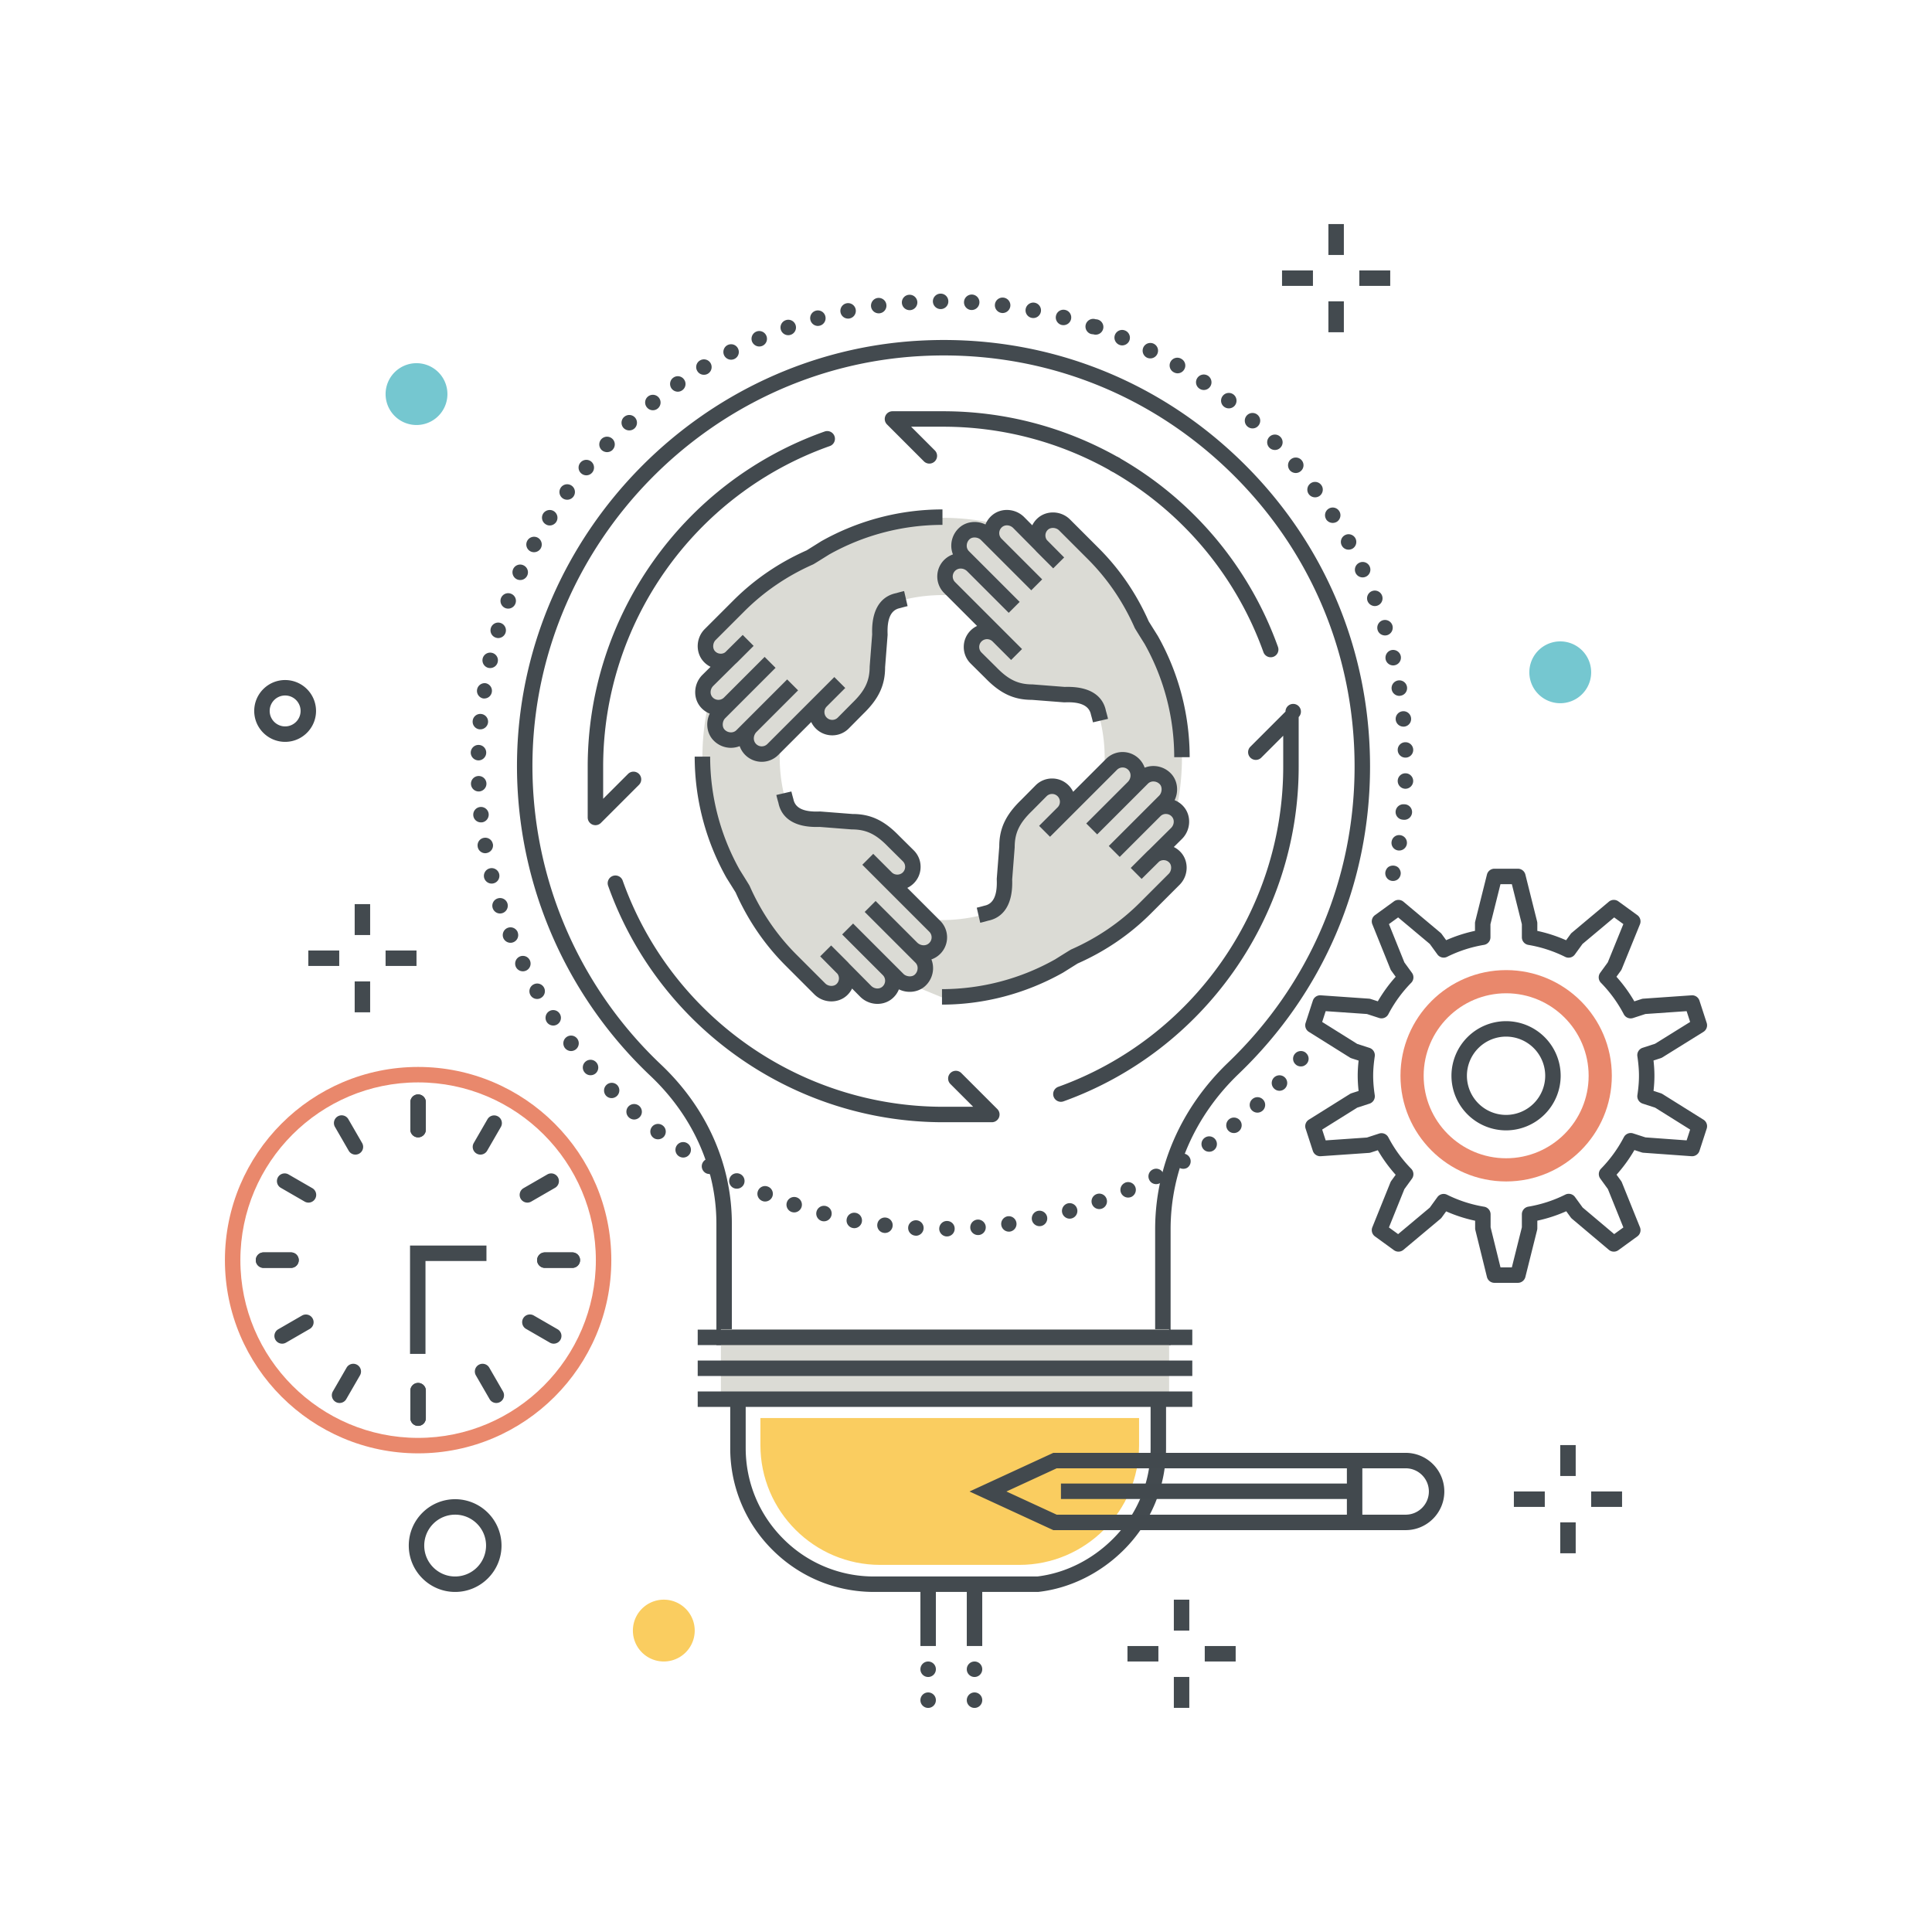 <?xml version="1.0" encoding="utf-8"?><svg xmlns="http://www.w3.org/2000/svg" width="250" height="250" viewBox="0 0 250 250"><g fill="none" fill-rule="evenodd"><path fill="#434A4F" d="M94.702 172.05h54.774v-12.987c0-8.07 3.351-15.726 9.434-21.559 10.558-10.122 16.373-23.729 16.373-38.315 0-14.748-5.897-28.46-16.603-38.609-10.7-10.144-24.734-15.298-39.51-14.506-27.294 1.457-49.365 24.018-50.246 51.362a53.178 53.178 0 0 0 16.603 40.314c5.916 5.598 9.175 12.917 9.175 20.608v13.692zm56.774 2H92.702v-15.692c0-7.136-3.037-13.939-8.55-19.154a55.185 55.185 0 0 1-17.227-41.832c.915-28.373 23.817-51.783 52.138-53.295 15.334-.818 29.891 4.526 40.993 15.051 11.108 10.532 17.227 24.759 17.227 40.061 0 15.136-6.034 29.256-16.989 39.759-5.686 5.451-8.818 12.595-8.818 20.115v14.987z"/><path fill="#FACD60" d="M131.896 201.996h-18c-8.284 0-15-6.716-15-15v-3h48v3c0 8.284-6.716 15-15 15"/><path fill="#FACD60" d="M99.396 184.496v2.5c0 7.995 6.505 14.5 14.5 14.5h18c7.996 0 14.5-6.505 14.5-14.5v-2.5h-47zm32.5 18h-18c-8.546 0-15.5-6.953-15.5-15.5v-3.5h49v3.5c0 8.547-6.953 15.5-15.5 15.5z"/><path fill="#E9886C" d="M194.895 128.53c-5.885 0-10.674 4.789-10.674 10.675 0 5.885 4.789 10.674 10.674 10.674 5.887 0 10.675-4.789 10.675-10.674 0-5.886-4.788-10.675-10.675-10.675zm0 24.349c-7.54 0-13.674-6.134-13.674-13.674 0-7.54 6.134-13.675 13.674-13.675 7.541 0 13.675 6.135 13.675 13.675 0 7.54-6.134 13.674-13.675 13.674z"/><path fill="#434A4F" d="M194.163 163.998h1.469l1.297-5.187v-1.683a1 1 0 0 1 .833-.986 17.086 17.086 0 0 0 4.785-1.558.998.998 0 0 1 1.255.306l.99 1.36 4.084 3.443 1.188-.863-2-4.958-.986-1.36a.998.998 0 0 1 .094-1.286 17.221 17.221 0 0 0 2.956-4.078 1.002 1.002 0 0 1 1.195-.488l1.598.518 5.328.385.454-1.397-4.533-2.836-1.611-.524a1 1 0 0 1-.681-1.096c.139-.953.204-1.749.204-2.504 0-.765-.066-1.567-.207-2.525a1 1 0 0 1 .68-1.097l1.61-.524 4.537-2.82-.454-1.397-5.334.369-1.599.52a1 1 0 0 1-1.195-.487 17.254 17.254 0 0 0-2.961-4.074 1.001 1.001 0 0 1-.096-1.288l.986-1.358 2.012-4.948-1.188-.864-4.098 3.435-.99 1.364a1 1 0 0 1-1.255.307 17.035 17.035 0 0 0-4.768-1.55 1 1 0 0 1-.833-.986v-1.685l-1.297-5.187h-1.471l-1.298 5.187.001 1.681a1 1 0 0 1-.835.987 17.022 17.022 0 0 0-4.774 1.546 1.002 1.002 0 0 1-1.254-.309l-.985-1.355-4.098-3.435-1.19.865 1.999 4.96.978 1.345a.997.997 0 0 1-.095 1.288 17.242 17.242 0 0 0-2.958 4.068 1 1 0 0 1-1.195.487l-1.58-.514-5.334-.369-.454 1.399 4.532 2.838 1.59.515a1 1 0 0 1 .682 1.097c-.14.953-.206 1.751-.206 2.514 0 .76.065 1.558.205 2.511a1 1 0 0 1-.68 1.096l-1.591.517-4.533 2.836.455 1.399 5.334-.368 1.579-.514a.998.998 0 0 1 1.195.486 17.215 17.215 0 0 0 2.958 4.069 1 1 0 0 1 .095 1.288l-.977 1.346-2 4.958 1.19.865 4.099-3.433.982-1.355a.998.998 0 0 1 1.255-.308 17.066 17.066 0 0 0 4.793 1.549 1 1 0 0 1 .836.986l.001 1.678 1.28 5.186zm2.25 2h-3.033a1 1 0 0 1-.971-.76l-1.497-6.065a1.009 1.009 0 0 1-.029-.239l-.001-.972a18.98 18.98 0 0 1-3.75-1.212l-.57.786a.946.946 0 0 1-.167.179l-4.792 4.014a1 1 0 0 1-1.23.043l-2.454-1.783a1 1 0 0 1-.339-1.183l2.338-5.797c.03-.075.07-.147.118-.214l.564-.776a19.253 19.253 0 0 1-2.311-3.179l-.91.297a1.039 1.039 0 0 1-.241.047l-6.236.43a1.006 1.006 0 0 1-1.02-.688l-.938-2.885a1.001 1.001 0 0 1 .421-1.157l5.299-3.315a1.02 1.02 0 0 1 .222-.104l.918-.298a17.384 17.384 0 0 1-.117-1.961c0-.623.038-1.262.117-1.965l-.917-.297a1.028 1.028 0 0 1-.223-.104l-5.298-3.317a1.002 1.002 0 0 1-.421-1.157l.937-2.884a.998.998 0 0 1 1.021-.689l6.236.433a.972.972 0 0 1 .239.046l.912.297a19.287 19.287 0 0 1 2.311-3.178l-.564-.777a.963.963 0 0 1-.12-.215l-2.336-5.797a1 1 0 0 1 .34-1.183l2.453-1.783a1.002 1.002 0 0 1 1.231.043l4.79 4.015c.063.053.119.113.167.179l.572.787a19.016 19.016 0 0 1 3.729-1.208v-.976a.96.96 0 0 1 .03-.244l1.517-6.064a1 1 0 0 1 .97-.757h3.033a1 1 0 0 1 .97.757l1.516 6.064c.019.08.03.162.03.243v.982c1.281.274 2.528.68 3.723 1.21l.577-.794a1.01 1.01 0 0 1 .167-.179l4.79-4.015a1 1 0 0 1 1.231-.043l2.454 1.783a1 1 0 0 1 .338 1.186l-2.353 5.786a.993.993 0 0 1-.117.211l-.572.788a19.224 19.224 0 0 1 2.315 3.185l.931-.303a.98.98 0 0 1 .24-.046l6.236-.433a.999.999 0 0 1 1.02.689l.937 2.884a1 1 0 0 1-.423 1.158l-5.305 3.299a1.058 1.058 0 0 1-.218.102l-.936.304c.08.708.118 1.35.118 1.977 0 .617-.037 1.252-.116 1.954l.939.305c.078.026.152.06.221.104l5.3 3.315c.389.243.562.72.421 1.157l-.938 2.885a1.004 1.004 0 0 1-1.023.688l-6.23-.449a1.016 1.016 0 0 1-.237-.047l-.927-.301a19.21 19.21 0 0 1-2.311 3.188l.574.791a.987.987 0 0 1 .118.213l2.338 5.797a1 1 0 0 1-.339 1.183l-2.454 1.783c-.371.269-.88.252-1.232-.044l-4.776-4.026a1.02 1.02 0 0 1-.164-.177l-.574-.789a19.09 19.09 0 0 1-3.743 1.219v.979c0 .081-.011.163-.03.242l-1.516 6.065a1 1 0 0 1-.97.757z"/><path fill="#434A4F" d="M194.884 134.137a5.071 5.071 0 0 0-5.066 5.066 5.072 5.072 0 0 0 5.066 5.066 5.072 5.072 0 0 0 5.066-5.066 5.072 5.072 0 0 0-5.066-5.066zm0 12.132a7.074 7.074 0 0 1-7.066-7.066 7.074 7.074 0 0 1 7.066-7.066 7.074 7.074 0 0 1 7.066 7.066 7.074 7.074 0 0 1-7.066 7.066z"/><path fill="#E9886C" d="M54.104 140.062c-12.682 0-23 10.318-23 23s10.318 23 23 23c12.683 0 23-10.318 23-23s-10.317-23-23-23zm0 48c-13.785 0-25-11.215-25-25s11.215-25 25-25c13.786 0 25 11.215 25 25s-11.214 25-25 25z"/><path fill="#434A4F" d="M74.059 164.062h-3.556a1 1 0 0 1 0-2h3.556a1 1 0 0 1 0 2"/><path fill="#434A4F" d="M74.059 164.062h-3.556a1 1 0 0 1 0-2h3.556a1 1 0 0 1 0 2m-9.838 17.484a1 1 0 0 1-.867-.5l-1.778-3.079a1 1 0 0 1 1.732-1l1.778 3.079a1 1 0 0 1-.865 1.5m4.02-25.928a1.002 1.002 0 0 1-.501-1.867l3.079-1.777a1 1 0 1 1 1 1.732l-3.079 1.778a.992.992 0 0 1-.499.134m3.41 18.253a.992.992 0 0 1-.499-.134l-3.079-1.778a1 1 0 1 1 1-1.732l3.079 1.778a1 1 0 0 1-.501 1.866m-9.483-24.465a1 1 0 0 1-.865-1.5l1.778-3.079a1 1 0 0 1 1.732 1l-1.777 3.079c-.186.321-.522.5-.868.5M55.058 175.195h-2v-14.022h9.889v2h-7.889v12.022M54.102 147.173a1 1 0 0 1-1-1v-3.555a1 1 0 1 1 2 0v3.555a1 1 0 0 1-1 1m.001 37.334a1 1 0 0 1-1-1v-3.556a1 1 0 0 1 2 0v3.556a1 1 0 0 1-1 1m-16.446-20.445h-3.555a1 1 0 1 1 0-2h3.555a1 1 0 0 1 0 2"/><path fill="#434A4F" d="M54.102 147.173a1 1 0 0 1-1-1v-3.555a1 1 0 1 1 2 0v3.555a1 1 0 0 1-1 1m.001 37.334a1 1 0 0 1-1-1v-3.556a1 1 0 0 1 2 0v3.556a1 1 0 0 1-1 1m-16.446-20.445h-3.555a1 1 0 1 1 0-2h3.555a1 1 0 0 1 0 2m6.282 17.484a1 1 0 0 1-.865-1.5l1.778-3.079a1 1 0 0 1 1.732 1l-1.778 3.079a1 1 0 0 1-.867.5m-4.02-25.928a.995.995 0 0 1-.499-.134l-3.079-1.778a1 1 0 1 1 1-1.732l3.079 1.777a1.002 1.002 0 0 1-.501 1.867m-3.41 18.253a1 1 0 0 1-.501-1.866l3.079-1.778a1 1 0 0 1 1 1.732l-3.079 1.778a.992.992 0 0 1-.499.134m9.483-24.465c-.346 0-.682-.179-.868-.5l-1.777-3.079a1 1 0 1 1 1.732-1l1.778 3.079a1 1 0 0 1-.865 1.5"/><path fill="#DBDBD5" d="M94.283 180.996h56v-8h-56z"/><path fill="#DBDBD5" d="M95.283 179.996h54v-6h-54v6zm-2 2h58v-10h-58v10z"/><path fill="#434A4F" d="M90.283 174.05h64v-2h-64zM134.34 205.996h-21.227c-4.974 0-9.65-1.937-13.167-5.454a18.503 18.503 0 0 1-5.454-13.168v-6.324h2v6.324c0 4.44 1.729 8.614 4.868 11.753a16.51 16.51 0 0 0 11.753 4.869h21.111c3.607-.43 7.083-2.157 9.794-4.869a16.511 16.511 0 0 0 4.869-11.753v-6.324h2v6.324c0 4.974-1.937 9.65-5.454 13.168-3.044 3.043-6.963 4.978-11.036 5.447l-.057.007"/><path fill="#42494E" d="M137.281 142.573a1 1 0 0 1-.339-1.941c17.41-6.262 29.106-22.905 29.106-41.416v-4.014l-2.849 2.849a1 1 0 0 1-1.414-1.414l4.556-4.556a.999.999 0 1 1 1.707.707v6.428c0 19.351-12.228 36.751-30.429 43.298-.112.04-.226.059-.338.059m-8.938 2.643h-6.295c-19.43 0-36.853-12.294-43.356-30.593a1 1 0 0 1 1.885-.67c6.219 17.504 22.886 29.263 41.471 29.263h3.881l-2.949-2.949a.999.999 0 1 1 1.414-1.414l4.656 4.656a1 1 0 0 1-.707 1.707m-51.295-38.437a1.002 1.002 0 0 1-1-1v-6.563c0-19.446 12.309-36.875 30.629-43.368a1 1 0 1 1 .668 1.884c-17.523 6.212-29.297 22.883-29.297 41.484v4.149l3.233-3.233a1 1 0 0 1 1.414 1.414l-4.94 4.94a.999.999 0 0 1-.707.293m67.234-45.695a.994.994 0 0 1-.494-.131 44.004 44.004 0 0 0-21.74-5.737H117.9l3.065 3.066a.999.999 0 1 1-1.414 1.414l-4.772-4.773a1 1 0 0 1 .707-1.707h6.562a46 46 0 0 1 22.729 5.999 1 1 0 0 1-.495 1.869"/><path fill="#42494E" d="M164.428 85.05a1 1 0 0 1-.941-.664 44.092 44.092 0 0 0-19.699-23.433 1 1 0 0 1 .989-1.738 46.1 46.1 0 0 1 20.593 24.497 1 1 0 0 1-.942 1.338"/><path fill="#434A4F" d="M90.283 178.05h64v-2h-64zM90.283 182.05h64v-2h-64zM180.254 113.996c-.26 0-.52-.1-.71-.29-.18-.19-.29-.44-.29-.71 0-.131.03-.261.08-.381.05-.119.12-.23.21-.329.37-.37 1.05-.37 1.42 0 .09.099.16.21.21.329.05.12.08.25.08.381 0 .27-.11.52-.29.71-.19.19-.45.29-.71.29m-59.54-75c0-.551.45-1 1-1 .56 0 1 .44 1 1 .01.549-.44 1-.99 1s-1-.44-1.01-1zm4.96 1.119a.996.996 0 0 1-.93-1.059c.03-.551.51-.971 1.06-.941.55.04.97.51.93 1.06a.998.998 0 0 1-1 .94h-.06zm-8.97-.909a.99.99 0 0 1 .93-1.061 1 1 0 0 1 1.07.93c.03.551-.38 1.02-.93 1.06h-.07c-.52 0-.96-.4-1-.929zm12.91 1.29a1.004 1.004 0 0 1-.87-1.121.996.996 0 0 1 1.13-.859 1 1 0 0 1 .86 1.119c-.07.5-.5.87-1 .87-.04 0-.08 0-.12-.009zm-16.9-.81c-.07-.551.31-1.051.85-1.13.55-.071 1.06.309 1.13.859a.989.989 0 0 1-.85 1.121c-.05.009-.1.009-.14.009a1 1 0 0 1-.99-.859zm20.8 1.449a.991.991 0 0 1-.79-1.17c.11-.54.64-.9 1.18-.79.54.111.89.64.78 1.18a.996.996 0 0 1-1.17.78zm-24.75-.71a1 1 0 1 1 1.18.781c-.07.02-.14.02-.2.02a.995.995 0 0 1-.98-.801zm28.59 1.62c-.53-.15-.85-.7-.7-1.23a.989.989 0 0 1 1.22-.7c.54.14.85.691.71 1.22-.12.451-.53.74-.97.74-.08 0-.17-.01-.26-.03zm-32.48-.609a.996.996 0 0 1 .69-1.23.99.99 0 0 1 1.23.699.997.997 0 0 1-.69 1.23c-.09.02-.18.04-.27.04-.44 0-.84-.299-.96-.739zm36.26 1.77c-.52-.181-.8-.75-.62-1.27.18-.521.75-.801 1.27-.621a.996.996 0 1 1-.32 1.94c-.11 0-.22-.02-.33-.049zm-40.08-.5a.996.996 0 0 1 .61-1.27.995.995 0 0 1 1.28.609.996.996 0 0 1-.61 1.27.999.999 0 0 1-1.28-.609zm43.77 1.909c-.51-.219-.75-.8-.54-1.309.22-.511.8-.75 1.31-.531.51.21.75.8.54 1.31-.16.38-.54.61-.93.61-.13 0-.26-.03-.38-.08zm-47.5-.389c-.21-.5.02-1.091.53-1.311a.996.996 0 0 1 1.31.53.993.993 0 0 1-.92 1.39c-.38 0-.75-.23-.92-.609zm51.08 2.049c-.49-.25-.69-.85-.44-1.35a.996.996 0 1 1 1.78.9.993.993 0 0 1-.89.551c-.15 0-.31-.031-.45-.101zm-54.69-.27c-.25-.489-.06-1.1.43-1.35.5-.25 1.1-.06 1.35.44a.996.996 0 0 1-.89 1.45c-.36 0-.71-.2-.89-.54zm58.16 2.16a.998.998 0 1 1 1.01-1.72c.48.281.64.89.35 1.37a.991.991 0 0 1-.86.491c-.17 0-.34-.051-.5-.141zm-61.64-.149a.984.984 0 0 1 .34-1.37.994.994 0 0 1 1.37.339c.28.471.13 1.09-.34 1.37a.961.961 0 0 1-.52.141.979.979 0 0 1-.85-.48zm64.97 2.27a.988.988 0 0 1-.26-1.39c.31-.451.93-.571 1.39-.261.45.321.57.94.26 1.39a.987.987 0 0 1-1.39.261zm-68.32-.031c-.31-.46-.2-1.08.25-1.39a.986.986 0 0 1 1.39.25.989.989 0 0 1-.25 1.39.98.98 0 0 1-.56.18c-.32 0-.63-.149-.83-.43zm71.5 2.37a.989.989 0 0 1-.16-1.399.999.999 0 0 1 1.4-.17c.43.339.51.969.17 1.409a1.004 1.004 0 0 1-1.41.16zm-74.68.081a.989.989 0 0 1 .15-1.4.999.999 0 1 1 1.25 1.559c-.18.151-.4.22-.62.22a.984.984 0 0 1-.78-.379zm77.7 2.469a.996.996 0 0 1-.07-1.409.997.997 0 1 1 1.48 1.339.967.967 0 0 1-.74.331c-.24 0-.48-.091-.67-.261zm-80.72.201a1.01 1.01 0 0 1 .07-1.42v.009a.988.988 0 0 1 1.41.06c.37.41.34 1.04-.06 1.411-.2.179-.44.259-.68.259-.27 0-.54-.11-.74-.319zm83.57 2.549a.996.996 0 1 1 1.43-1.389.986.986 0 0 1-.02 1.409.969.969 0 0 1-.69.281 1 1 0 0 1-.72-.301zm-86.4.31c-.4-.39-.41-1.02-.03-1.42.39-.4 1.02-.41 1.42-.029.4.379.41 1.009.03 1.409v.011c-.2.199-.46.299-.72.299-.25 0-.5-.09-.7-.27zm89.05 2.62c-.35-.42-.3-1.06.12-1.41a.998.998 0 0 1 1.41.111.99.99 0 0 1-.12 1.409.963.963 0 0 1-.64.241c-.29 0-.57-.121-.77-.351zm-91.68.411a.988.988 0 0 1-.12-1.401 1 1 0 0 1 1.41-.13c.42.36.47.991.12 1.41-.2.24-.48.36-.76.36-.23 0-.46-.08-.65-.239zm94.14 2.69a1.003 1.003 0 0 1 .21-1.4.995.995 0 0 1 1.4.21c.33.44.23 1.069-.21 1.399a1.02 1.02 0 0 1-1.4-.209zm-96.56.52a1.005 1.005 0 0 1-.22-1.401 1.002 1.002 0 0 1 1.62 1.18 1 1 0 0 1-.81.41c-.21 0-.41-.06-.59-.189zm98.8 2.73h.01a.995.995 0 1 1 1.68-1.071c.3.46.16 1.08-.3 1.381-.17.099-.36.149-.54.149-.33 0-.65-.16-.85-.459zm-101 .629c-.47-.29-.61-.91-.32-1.379.3-.46.92-.601 1.38-.311.47.3.61.911.32 1.38-.19.3-.52.471-.85.471a.941.941 0 0 1-.53-.161zm103.03 2.77a.989.989 0 0 1 .39-1.35c.48-.27 1.09-.09 1.36.39.26.48.09 1.09-.39 1.36-.16.08-.32.121-.48.121a.98.98 0 0 1-.88-.521zm-105.01.73a1 1 0 0 1-.4-1.35c.26-.489.87-.67 1.36-.41.48.27.66.87.4 1.361a1.009 1.009 0 0 1-1.36.399zm106.79 2.8a.995.995 0 0 1 .49-1.32c.5-.24 1.1-.02 1.33.48a1 1 0 0 1-.91 1.42c-.37 0-.74-.21-.91-.58zm-108.52.83c-.5-.23-.72-.83-.49-1.33.23-.5.82-.72 1.32-.489a.998.998 0 0 1-.41 1.91c-.14 0-.29-.031-.42-.091zm110.07 2.821c-.2-.52.06-1.1.58-1.301a.999.999 0 0 1 1.29.58 1.001 1.001 0 0 1-.93 1.36c-.4 0-.78-.25-.94-.639zm-111.55.909a1.01 1.01 0 0 1-.59-1.29c.2-.52.78-.779 1.29-.58.52.191.78.77.58 1.28a1 1 0 0 1-1.28.59zm112.85 2.83c-.16-.529.13-1.089.66-1.259.53-.161 1.09.139 1.25.659.16.531-.13 1.091-.66 1.261a1 1 0 0 1-.29.04c-.43 0-.83-.27-.96-.701zm-114.09.991a.993.993 0 0 1-.66-1.241.993.993 0 0 1 1.24-.67c.53.161.83.72.67 1.25-.13.431-.53.71-.96.71-.09 0-.19-.02-.29-.049zm115.13 2.819c-.12-.54.21-1.08.74-1.209.54-.121 1.08.209 1.21.75a1.006 1.006 0 0 1-.98 1.229c-.45 0-.86-.31-.97-.77zm-116.1 1.09a1.01 1.01 0 0 1-.75-1.199.996.996 0 0 1 1.2-.75c.54.119.88.659.75 1.189-.1.47-.52.78-.971.78-.079 0-.149-.009-.229-.02zm116.88 2.781a1.003 1.003 0 0 1 1.98-.33.997.997 0 0 1-.83 1.149.796.796 0 0 1-.16.02c-.48 0-.91-.35-.99-.839zm-117.58 1.17a1 1 0 0 1 .32-1.971c.54.091.91.6.82 1.14-.08.5-.5.84-.98.84-.05 0-.11 0-.16-.009zm118.1 2.75a.998.998 0 0 1 .9-1.09.992.992 0 0 1 1.09.9.995.995 0 0 1-.89 1.089h-.1a1 1 0 0 1-1-.899zm-118.54 1.25a.993.993 0 0 1-.9-1.09.99.99 0 0 1 1.08-.901c.55.051.96.53.91 1.091v-.011c-.05.52-.49.911-1 .911h-.09zm118.8 2.699a.986.986 0 0 1 .97-1.03.996.996 0 1 1 .06 1.991h-.03a.996.996 0 0 1-1-.961zm-118.97 1.32c-.56-.019-.99-.48-.98-1.03.02-.55.48-.989 1.03-.97.55.01.989.47.97 1.02-.01.541-.46.98-1 .98h-.02zm119.93 3.67c-.55-.02-.98-.49-.96-1.04a.996.996 0 0 1 1.03-.96c.55.01.99.48.97 1.03-.02.54-.47.97-1 .97h-.04zm-120.88-.609a.998.998 0 0 1 .96-1.04.996.996 0 0 1 1.04.959c.02.55-.41 1.01-.96 1.041h-.04c-.54 0-.98-.431-1-.96zm120.55 4.609a.998.998 0 0 1-.9-1.089c.06-.551.55-.951 1.1-.901a1.004 1.004 0 1 1-.1 2c-.04 0-.07 0-.1-.01zm-120.25-.54a1 1 0 1 1 1.99-.21c.05.55-.34 1.04-.89 1.101h-.11c-.51 0-.94-.38-.99-.891zm119.65 4.52a.988.988 0 0 1-.82-1.149c.09-.551.6-.92 1.15-.821a1 1 0 0 1 .82 1.151 1 1 0 0 1-.99.83c-.05 0-.11 0-.16-.011zm-119.08-.47c-.1-.55.26-1.07.81-1.159a.99.99 0 0 1 1.15.81h.01c.09.549-.27 1.06-.82 1.159a.809.809 0 0 1-.17.02c-.48 0-.9-.349-.98-.83zm.83 4c-.13-.539.2-1.079.74-1.21a1 1 0 0 1 1.21.73 1.002 1.002 0 0 1-.97 1.24c-.46 0-.86-.31-.98-.76zm1.11 3.93a.989.989 0 0 1 .65-1.25.999.999 0 0 1 1.26.65 1.009 1.009 0 0 1-.96 1.301c-.42 0-.81-.27-.95-.701zm1.37 3.86c-.2-.51.05-1.099.57-1.3.51-.2 1.09.05 1.3.57h-.01a.987.987 0 0 1-.56 1.29.92.92 0 0 1-.37.071c-.39 0-.77-.241-.93-.631zm1.63 3.75c-.23-.5-.02-1.09.48-1.329a.996.996 0 0 1 1.33.48.996.996 0 0 1-.9 1.42 1 1 0 0 1-.91-.571zm1.88 3.64a.993.993 0 0 1 .39-1.359.998.998 0 0 1 1.36.379c.27.48.09 1.09-.39 1.36a.939.939 0 0 1-.49.131.985.985 0 0 1-.87-.511zm2.12 3.5c-.3-.46-.17-1.089.29-1.39a.992.992 0 0 1 1.38.301.998.998 0 0 1-.83 1.54c-.33 0-.65-.161-.84-.451zm2.34 3.35a1.002 1.002 0 0 1 .2-1.399.994.994 0 0 1 1.4.199c.33.44.24 1.06-.2 1.401-.18.13-.39.199-.6.199-.3 0-.6-.14-.8-.4zm2.57 3.181a.99.99 0 0 1 .1-1.411 1 1 0 0 1 1.41.11c.36.42.31 1.051-.1 1.411-.19.16-.42.239-.66.239a.971.971 0 0 1-.75-.349zm89.21 2.079a.995.995 0 0 1-.04-1.409c.38-.4 1.02-.42 1.42-.04.4.379.42 1.009.04 1.409a.999.999 0 0 1-.73.321c-.25 0-.49-.09-.69-.281zm-86.44.93a.997.997 0 0 1 1.42-1.399c.39.39.38 1.02-.01 1.41-.2.19-.45.289-.7.289a.972.972 0 0 1-.71-.3zm83.54 1.86a.995.995 0 0 1 .06-1.409.987.987 0 0 1 1.41.049c.38.4.35 1.04-.05 1.411-.2.179-.44.27-.68.27-.27 0-.54-.111-.74-.321zm-80.58.95a.998.998 0 0 1-.09-1.41 1.012 1.012 0 0 1 1.42-.08c.41.37.45 1 .08 1.41-.2.221-.47.34-.75.34-.23 0-.47-.09-.66-.26zm77.5 1.641c-.34-.431-.28-1.06.15-1.411.43-.35 1.06-.279 1.41.15a1 1 0 0 1-.15 1.4.993.993 0 0 1-1.41-.139zm-74.36.969a.998.998 0 0 1-.17-1.4.998.998 0 0 1 1.4-.169c.44.33.51.959.18 1.399-.2.25-.5.38-.8.38-.21 0-.43-.06-.61-.21zm71.12 1.4a.995.995 0 0 1 .24-1.389.996.996 0 0 1 1.39.239.995.995 0 0 1-.81 1.571c-.32 0-.63-.14-.82-.421zm-67.81 1a.998.998 0 0 1-.27-1.389c.31-.46.93-.58 1.39-.27.46.31.58.929.27 1.389a.988.988 0 0 1-.83.441c-.19 0-.39-.06-.56-.171zm64.41 1.151a.994.994 0 0 1 .33-1.37 1.004 1.004 0 0 1 1.05 1.709 1.02 1.02 0 0 1-1.38-.339zm-60.95 1.02c-.47-.281-.64-.89-.36-1.37a.998.998 0 0 1 1.37-.36.996.996 0 1 1-.51 1.86c-.17 0-.34-.041-.5-.13zm57.42.9a.983.983 0 0 1 .42-1.341.996.996 0 0 1 1.35.421.996.996 0 0 1-.42 1.349c-.15.071-.31.111-.47.111-.36 0-.71-.19-.88-.54zm-53.82 1.029a.999.999 0 0 1-.45-1.34c.24-.5.84-.7 1.34-.45.49.241.69.841.45 1.341a.997.997 0 0 1-.9.549c-.15 0-.3-.029-.44-.1zm50.16.65c-.22-.5.01-1.09.51-1.309v-.011c.51-.22 1.1.011 1.32.52.22.5-.01 1.09-.51 1.32-.13.051-.27.08-.4.08a.998.998 0 0 1-.92-.6zm-46.44 1.031a.994.994 0 0 1-.54-1.301c.21-.51.79-.76 1.3-.539.51.199.76.789.55 1.299-.16.391-.54.621-.93.621-.13 0-.25-.02-.38-.08zm42.68.399a.997.997 0 0 1 .6-1.279.996.996 0 0 1 1.28.599.999.999 0 1 1-1.88.68zm-38.85 1.04a.999.999 0 0 1-.63-1.27.997.997 0 1 1 1.89.641c-.14.409-.53.679-.94.679-.11 0-.22-.02-.32-.05zm35 .13c-.15-.529.16-1.08.69-1.239a.996.996 0 0 1 1.23.69 1.001 1.001 0 0 1-.96 1.279c-.43 0-.83-.29-.96-.73zm-31.09 1.04c-.53-.14-.85-.69-.71-1.219.14-.54.69-.861 1.22-.721.54.141.85.69.71 1.221a.993.993 0 0 1-.96.75c-.09 0-.17-.011-.26-.031zm27.17-.13a1.01 1.01 0 0 1 .77-1.189 1.01 1.01 0 0 1 1.19.77 1.01 1.01 0 0 1-.77 1.19c-.07.009-.14.02-.21.02-.46 0-.88-.321-.98-.791zm-23.18 1.03a.993.993 0 0 1-.79-1.17c.1-.54.62-.9 1.17-.79.54.1.89.62.79 1.17-.09.47-.51.81-.98.81-.06 0-.13-.009-.19-.02zm19.21-.389c-.08-.54.3-1.051.85-1.131a1 1 0 0 1 .28 1.98c-.05.01-.09.01-.14.01a1 1 0 0 1-.99-.859zm-15.17 1.02a.988.988 0 0 1-.87-1.111c.06-.55.56-.94 1.11-.869.55.069.94.559.87 1.11a.995.995 0 0 1-.99.879c-.04 0-.08 0-.12-.009zm11.16-.64c-.04-.551.37-1.031.92-1.081.55-.04 1.04.38 1.08.931a.997.997 0 0 1-.92 1.069h-.08c-.52 0-.96-.399-1-.919zm-7.09 1c-.55-.031-.98-.5-.95-1.051.03-.55.51-.97 1.06-.94.55.031.97.5.94 1.051-.03.529-.47.949-.99.949-.02 0-.04 0-.06-.009zm3.07-.891c0-.549.44-1.009.99-1.009a.983.983 0 0 1 1.01.989c.01.551-.43 1-.99 1.011h-.01c-.54 0-.99-.44-1-.991zm46.79-21.009c-.26 0-.52-.1-.7-.29a.979.979 0 0 1 0-1.411c.27-.279.72-.37 1.09-.22.12.05.23.12.32.22a.979.979 0 0 1 0 1.411c-.09.089-.2.159-.32.219-.13.051-.25.071-.39.071"/><path fill="#75C7D0" d="M57.896 50.996a4 4 0 1 1-8 0 4 4 0 0 1 8 0"/><path fill="#434A4F" d="M58.895 195.996a4.004 4.004 0 0 0-3.999 4c0 2.205 1.794 4 3.999 4a4.006 4.006 0 0 0 4.001-4c0-2.206-1.795-4-4.001-4zm0 10c-3.308 0-6-2.692-6-6 0-3.309 2.692-6 6-6a6.007 6.007 0 0 1 6.001 6c0 3.308-2.692 6-6.001 6z"/><path fill="#FACD60" d="M89.896 210.996a4 4 0 1 0-8 0 4 4 0 0 0 8 0"/><path fill="#434A4F" d="M171.895 32.996h2v-4h-2zM171.895 42.996h2v-4h-2zM175.895 36.996h4v-2h-4zM165.895 36.996h4v-2h-4zM201.895 190.996h2v-4h-2zM201.895 200.996h2v-4h-2zM205.895 194.996h4v-2h-4zM195.895 194.996h4v-2h-4zM45.896 120.996h2v-4h-2zM45.896 130.996h2v-4h-2zM49.895 124.996h4v-2h-4zM39.896 124.996h4v-2h-4zM36.896 89.996c-1.104 0-2 .897-2 2s.896 2 2 2c1.103 0 2-.897 2-2s-.897-2-2-2zm0 6c-2.206 0-4-1.795-4-4 0-2.206 1.794-4 4-4a4.004 4.004 0 0 1 3.999 4c0 2.205-1.794 4-3.999 4z"/><path fill="#DBDBD5" d="M146.641 101.978c.025-.025.044-.054.067-.08l.009.005-.076.075zm-9.076 3.281a2.013 2.013 0 1 0-2.854-2.84l-1.9 1.917c-1.867 1.808-2.51 3.355-2.51 5.385l-.322 4.087c0 .381.308 3.934-2.317 4.434 0 0-.537.157-1.045.275a21.011 21.011 0 0 1-6.553.462l-.026.048-7.747-7.747 2.398 2.398a2.013 2.013 0 1 0 2.84-2.854l-1.917-1.9c-1.808-1.867-3.355-2.51-5.385-2.51l-4.087-.322c-.381 0-3.934.308-4.434-2.317 0 0-.157-.537-.275-1.045a21.01 21.01 0 0 1-.538-4.737c0-.449.044-1.392.075-1.889l7.7-7.7-2.398 2.398a2.013 2.013 0 1 0 2.854 2.84l1.9-1.917c1.867-1.808 2.51-3.355 2.51-5.385l.322-4.087c0-.381-.307-3.934 2.318-4.434 0 0 .536-.157 1.044-.275a21.069 21.069 0 0 1 6.195-.489l.146-.259 7.985 7.985-2.398-2.398a2.013 2.013 0 1 0-2.84 2.854l1.917 1.9c1.808 1.867 3.355 2.51 5.385 2.51l4.087.322c.381 0 3.934-.307 4.434 2.318 0 0 .157.536.275 1.044a21.011 21.011 0 0 1 .455 6.629l.004.001-5.298 5.298zm-2.398 2.398l.615-.615-.615.615zm-22.569 9.725l5.372 5.372c.023.023.05.04.073.062l-.004.007-5.441-5.441zM97.194 94.083a.043.043 0 0 0-.006.007v-.001l.006-.006zm34.043-15.404l-5.372-5.372c-.069-.069-.146-.128-.223-.187l.013-.023 5.582 5.582zm-9.357 50.377h.001a30.807 30.807 0 0 0 15.148-3.96s1.948-1.22 2.024-1.253a30.224 30.224 0 0 0 9.155-6.249l3.729-3.728c.742-.743.831-2.038.125-2.816-.75-.828-1.994-.866-2.814-.151l2.995-2.967c.748-.748.869-1.962.196-2.777a2.024 2.024 0 0 0-2.997-.148l-5.258 5.258 6.41-6.409 1.645.829c.465-2.15.704-4.365.704-6.617a30.808 30.808 0 0 0-3.96-15.149s-1.22-1.948-1.253-2.023a30.24 30.24 0 0 0-6.249-9.156l-3.728-3.729c-.743-.742-2.038-.83-2.816-.125-.828.75-.866 1.994-.151 2.814l-2.967-2.995c-.748-.748-1.962-.869-2.777-.196a2.024 2.024 0 0 0-.148 2.997l5.258 5.258-6.388-6.388.929-1.64a31.237 31.237 0 0 0-6.738-.731 30.821 30.821 0 0 0-15.149 3.96s-1.947 1.22-2.023 1.253a30.24 30.24 0 0 0-9.156 6.249l-3.728 3.728c-.743.743-.831 2.038-.126 2.817.75.827 1.994.865 2.814.15l-2.995 2.968c-.748.747-.869 1.961-.196 2.776.773.936 2.16.985 2.997.148l5.258-5.258-6.327 6.327-1.702-.866a31.28 31.28 0 0 0-.729 6.736 30.807 30.807 0 0 0 3.959 15.149s1.22 1.948 1.253 2.024a30.26 30.26 0 0 0 6.249 9.155l3.728 3.729c.743.742 2.038.83 2.817.125.827-.75.865-1.994.15-2.814l2.968 2.995c.747.748 1.961.869 2.777.196.935-.773.984-2.16.147-2.997l-5.258-5.258 6.345 6.345 5.852 2.414z"/><path fill="#434A4F" d="M153.943 97.981h-2a29.955 29.955 0 0 0-3.832-14.658c-1.233-1.967-1.26-2.03-1.296-2.109-1.481-3.347-3.514-6.325-6.041-8.853l-3.728-3.728c-.383-.384-1.069-.427-1.438-.092a.998.998 0 0 0-.332.719c-.006.224.062.44.192.621l2.234 2.254-1.418 1.411-2.117-2.117a3.215 3.215 0 0 1-.2-.221l-2.859-2.885c-.4-.401-1.03-.459-1.43-.129a1.024 1.024 0 0 0-.076 1.519l5.257 5.258-1.414 1.414-6.516-6.516c-.371-.371-1.068-.428-1.436-.119a1.128 1.128 0 0 0-.396.817.979.979 0 0 0 .275.747l1.168 1.168.033.032 5.371 5.372-1.414 1.414-5.392-5.392c-.403-.385-1.008-.448-1.421-.148a1.025 1.025 0 0 0-.132 1.562l8.666 8.666-1.414 1.414-2.398-2.397a1.015 1.015 0 0 0-1.433-.001 1.005 1.005 0 0 0-.296.719c0 .272.107.526.3.717l1.917 1.9c1.572 1.623 2.837 2.221 4.681 2.221l4.165.325c4.108-.13 5.099 1.886 5.337 3.117.005.005.154.524.268 1.017l-1.949.45c-.11-.477-.257-.98-.259-.988-.226-1.163-1.339-1.681-3.326-1.602l-.149.003-4.166-.324h-.013c-2.314 0-4.079-.817-6.011-2.812l-1.903-1.886a2.995 2.995 0 0 1-.892-2.134 2.991 2.991 0 0 1 .882-2.137c.251-.251.536-.448.841-.592l-4.262-4.262a3.022 3.022 0 0 1 .369-4.593c.24-.174.499-.308.771-.401a3.06 3.06 0 0 1-.213-1.26c.038-.876.441-1.7 1.106-2.261.911-.769 2.242-.875 3.314-.353.187-.468.49-.888.887-1.216 1.184-.979 2.996-.865 4.121.26l1.05 1.06c.166-.34.398-.65.689-.913 1.169-1.057 3.051-.985 4.195.16l3.728 3.728c2.703 2.702 4.875 5.884 6.456 9.458.084.138 1.187 1.897 1.187 1.897a32 32 0 0 1 4.112 15.679m-40.399 31.921a3.164 3.164 0 0 1-2.234-.925l-1.051-1.06a3.04 3.04 0 0 1-.689.914c-1.168 1.058-3.049.985-4.195-.161l-3.728-3.728c-2.704-2.703-4.876-5.886-6.456-9.458a861.494 861.494 0 0 0-1.186-1.897 31.989 31.989 0 0 1-4.112-15.679h2a29.954 29.954 0 0 0 3.831 14.658c1.233 1.967 1.261 2.03 1.296 2.109 1.48 3.346 3.513 6.325 6.041 8.853l3.728 3.728c.382.383 1.067.428 1.438.092a.996.996 0 0 0 .332-.719 1.017 1.017 0 0 0-.191-.62l-2.235-2.255 1.418-1.411 2.117 2.117c.071.071.138.145.201.222l2.858 2.884c.4.401 1.03.458 1.43.129a1.024 1.024 0 0 0 .077-1.519l-5.258-5.258 1.414-1.414 5.258 5.258h.001l1.258 1.259c.372.37 1.07.428 1.436.118.238-.201.382-.499.396-.817a.985.985 0 0 0-.276-.747l-1.187-1.186-.013-.014-5.372-5.372 1.414-1.414 5.38 5.38c.403.395 1.018.463 1.433.16a1.025 1.025 0 0 0 .132-1.562l-8.666-8.666 1.414-1.414 2.398 2.398c.383.383 1.05.383 1.433 0a1.01 1.01 0 0 0 .296-.719c0-.271-.106-.526-.299-.717l-1.918-1.9c-1.572-1.623-2.836-2.221-4.681-2.221l-4.165-.325c-4.092.148-5.098-1.886-5.336-3.117a16.46 16.46 0 0 1-.269-1.016l1.948-.452c.111.478.259.981.26.989.227 1.163 1.33 1.675 3.327 1.602l.149-.003 4.165.325h.013c2.314 0 4.079.816 6.011 2.812l1.903 1.885c.574.568.891 1.326.892 2.134a2.994 2.994 0 0 1-.882 2.137 3.045 3.045 0 0 1-.839.594l4.26 4.26a3.022 3.022 0 0 1-.369 4.593c-.239.174-.5.308-.771.401.157.394.231.823.213 1.26-.037.876-.44 1.7-1.105 2.261-.912.769-2.246.874-3.314.353a3.054 3.054 0 0 1-.888 1.216c-.54.446-1.21.665-1.886.665M98.571 98.577a3.037 3.037 0 0 1-2.455-1.255c-.174-.24-.307-.5-.401-.771a3.1 3.1 0 0 1-1.261.213 3.136 3.136 0 0 1-2.26-1.105c-.769-.912-.874-2.244-.353-3.314a3.054 3.054 0 0 1-1.216-.888c-.98-1.186-.865-2.996.26-4.121l1.06-1.05a3.01 3.01 0 0 1-.913-.689c-1.058-1.168-.986-3.049.159-4.195l3.729-3.728c2.703-2.703 5.885-4.875 9.458-6.456.136-.083 1.897-1.186 1.897-1.186a31.99 31.99 0 0 1 15.68-4.113v2a29.956 29.956 0 0 0-14.659 3.832c-1.966 1.232-2.028 1.26-2.107 1.295-3.348 1.482-6.327 3.515-8.855 6.042l-3.729 3.728c-.382.383-.426 1.068-.091 1.438a.998.998 0 0 0 .719.332.928.928 0 0 0 .62-.191l2.255-2.235 1.411 1.418-2.117 2.117a3.004 3.004 0 0 1-.222.201l-2.884 2.858c-.401.401-.459 1.03-.129 1.43a1.027 1.027 0 0 0 1.517.079l5.26-5.26 1.414 1.414-6.516 6.517c-.371.37-.429 1.068-.118 1.436.2.238.498.382.815.396a.981.981 0 0 0 .748-.276l6.572-6.572 1.414 1.414-5.372 5.372c-.401.401-.473 1.021-.168 1.441a1.025 1.025 0 0 0 1.562.132l8.666-8.666 1.414 1.414-2.398 2.398a1.007 1.007 0 0 0-.296.716 1.007 1.007 0 0 0 1.013 1.013h.002c.272 0 .527-.107.718-.3l1.899-1.917c1.623-1.571 2.221-2.836 2.222-4.681l.324-4.165c-.145-4.088 1.886-5.098 3.118-5.337.004-.004.523-.154 1.016-.268l.45 1.949c-.477.11-.98.257-.988.259-1.163.227-1.67 1.338-1.602 3.327l.003.149-.324 4.165c.002 2.321-.814 4.089-2.813 6.024l-1.885 1.903a2.995 2.995 0 0 1-2.133.892h-.008c-.804 0-1.56-.313-2.13-.882a3.005 3.005 0 0 1-.592-.84l-4.262 4.261a3.02 3.02 0 0 1-2.138.886m23.324 31.419v-2a29.938 29.938 0 0 0 14.644-3.858c1.967-1.233 2.03-1.261 2.109-1.296 3.347-1.481 6.326-3.514 8.853-6.041l3.728-3.728c.383-.383.427-1.069.092-1.438a.998.998 0 0 0-.719-.332.968.968 0 0 0-.621.192l-2.254 2.234-1.411-1.418 2.118-2.117a3.2 3.2 0 0 1 .22-.2l2.885-2.859c.401-.4.459-1.03.129-1.429a1.017 1.017 0 0 0-.745-.376.968.968 0 0 0-.774.298l-5.258 5.258-1.414-1.414 6.517-6.516c.37-.371.427-1.069.118-1.436a1.128 1.128 0 0 0-.817-.396.972.972 0 0 0-.747.275l-1.167 1.167-.032.034-5.373 5.371-1.414-1.414 5.392-5.392c.384-.402.448-1.008.148-1.42a1.025 1.025 0 0 0-1.562-.133l-6.266 6.266-.002.002-2.398 2.398-1.414-1.414 2.398-2.398a1.015 1.015 0 0 0-.716-1.729h-.003c-.271 0-.526.107-.717.3l-1.9 1.917c-1.623 1.572-2.221 2.837-2.221 4.681l-.325 4.165c.146 4.088-1.886 5.098-3.117 5.337a16.99 16.99 0 0 1-1.017.268l-.45-1.949c.477-.11.981-.257.988-.259 1.163-.227 1.671-1.338 1.602-3.326l-.003-.149.325-4.166c-.003-2.32.812-4.088 2.812-6.024l1.885-1.903a2.995 2.995 0 0 1 2.133-.892h.008c.804 0 1.561.313 2.13.882.248.248.447.532.594.839l4.26-4.26a3.025 3.025 0 0 1 4.994 1.14c.394-.156.82-.232 1.26-.213.876.037 1.7.44 2.261 1.105.769.913.874 2.245.353 3.314.468.188.888.491 1.216.888.979 1.186.865 2.996-.26 4.121l-1.06 1.051c.34.165.649.397.913.688 1.058 1.167.986 3.049-.16 4.195l-3.728 3.728c-2.702 2.702-5.884 4.875-9.458 6.456-.138.084-1.897 1.186-1.897 1.186-4.826 2.716-10.229 4.139-15.665 4.139"/><path fill="#42494E" d="M136.736 195.998h45.159c1.655 0 3-1.346 3-3s-1.345-3-2.999-3h-45.16l-6.505 3 6.505 3zm45.159 2h-45.597l-10.843-5 10.843-5h45.598a5.005 5.005 0 0 1 4.999 5c0 2.757-2.243 5-5 5z"/><path fill="#42494E" d="M174.286 196.998h2V189.4h-2z"/><path fill="#42494E" d="M137.286 193.969h38v-2h-38z"/><path fill="#434A4F" d="M151.895 210.996h2v-4h-2zM151.895 220.996h2v-4h-2zM155.895 214.996h4v-2h-4zM145.895 214.996h4v-2h-4z"/><path fill="#75C7D0" d="M205.896 86.996a4 4 0 1 1-8 0 4 4 0 0 1 8 0"/><path fill="#434A4F" d="M119.102 212.991h2v-7.995h-2zM125.102 212.991h2v-7.995h-2zM120.102 217.002a1 1 0 0 1-1-1c0-.552.448-1.004 1-1.004s1 .442 1 .995v.009a1 1 0 0 1-1 1m6 0a1 1 0 0 1-1-1c0-.552.448-1.004 1-1.004s1 .442 1 .995v.009a1 1 0 0 1-1 1m-6 4.002a1 1 0 0 1-1-1c0-.552.448-1.004 1-1.004s1 .443 1 .995v.009a1 1 0 0 1-1 1m6 0a1 1 0 0 1-1-1c0-.552.448-1.004 1-1.004s1 .443 1 .995v.009a1 1 0 0 1-1 1"/></g></svg>